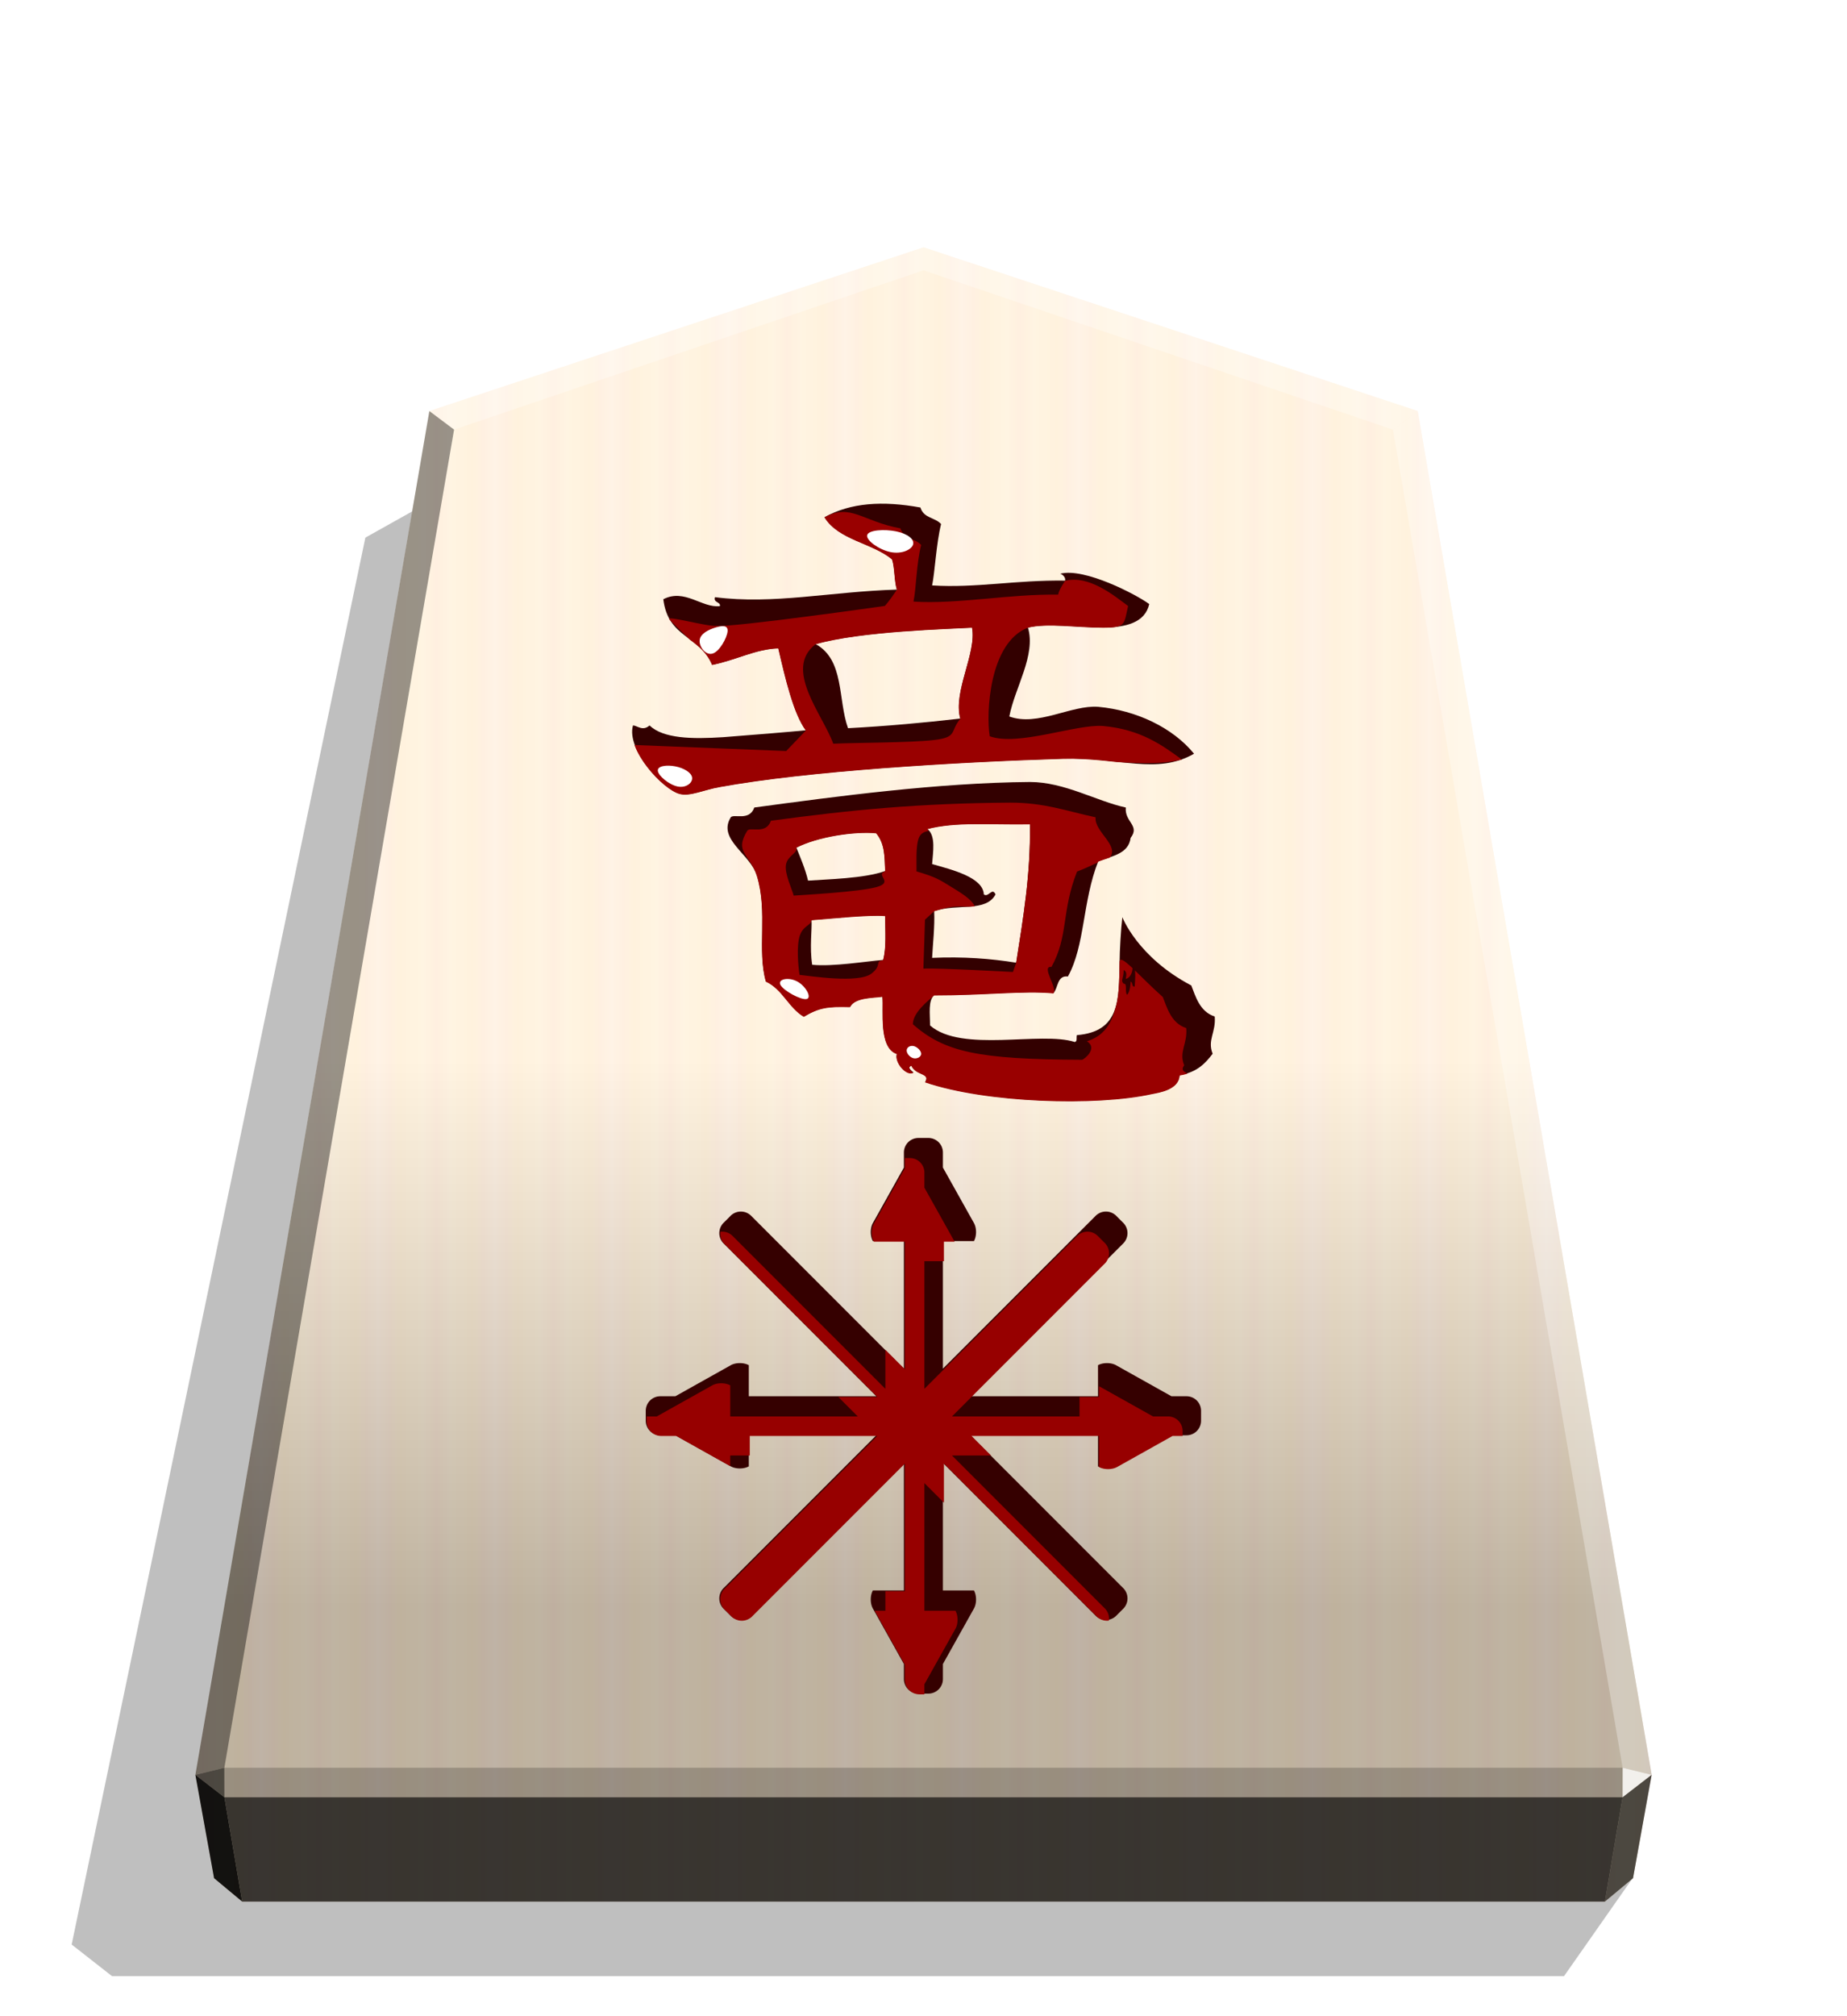 <svg xmlns="http://www.w3.org/2000/svg" width="498.898" height="544.252" viewBox="0 0 1320 1440"><style>.B{color-interpolation-filters:sRGB}</style><defs><filter id="C" x="-.011" y="-.011" width="1.021" height="1.022" class="B"><feGaussianBlur stdDeviation="2.441"/></filter><filter id="E" x="-.05" y="-.047" width="1.099" height="1.093" class="B"><feGaussianBlur stdDeviation="7.145"/></filter><filter id="G" x="-.027" y="-.027" width="1.054" height="1.054" class="B"><feGaussianBlur stdDeviation="3.099"/></filter><filter id="H" x="-.327" y="-.379" width="1.655" height="1.759" class="B"><feGaussianBlur stdDeviation="1.414"/></filter><filter id="I" x="-.103" y="-.211" width="1.205" height="1.422" class="B"><feGaussianBlur stdDeviation="1.414"/></filter><filter id="J" x="-.169" y="-.171" width="1.339" height="1.343" class="B"><feGaussianBlur stdDeviation="1.414"/></filter><filter id="K" x="-.138" y="-.224" width="1.276" height="1.449" class="B"><feGaussianBlur stdDeviation="1.414"/></filter><filter id="L" x="-.165" y="-.236" width="1.33" height="1.471" class="B"><feGaussianBlur stdDeviation="1.414"/></filter><linearGradient id="A" x1="228.547" y1="660.587" x2="270.281" y2="660.587" spreadMethod="reflect" gradientUnits="userSpaceOnUse"><stop offset="0" stop-color="#ffead5"/><stop offset=".232" stop-color="#fff0d8"/><stop offset=".616" stop-color="#ffeed2"/><stop offset=".808" stop-color="#ffebd7"/><stop offset="1" stop-color="#ffefdd"/></linearGradient><linearGradient id="B" x1="660.031" y1="176.668" x2="660.029" y2="1147.598" gradientUnits="userSpaceOnUse"><stop offset=".599" stop-color="#fff"/><stop offset="1"/></linearGradient><clipPath id="D"><path d="M-306.313 516.17c-13.376-16.397-36.245-27.184-59.977-29.341-16.828-1.294-37.971 12.513-55.662 6.041 3.452-18.123 16.828-38.403 11.65-55.662 12.082-3.02 31.067 0 47.032 0 14.239 0 26.321-3.02 28.91-14.671-8.198-6.041-40.56-22.869-55.662-18.986 0 0 3.452 1.294 3.02 4.315-31.067-.432-55.662 4.746-83.277 3.02 1.726-8.198 2.589-26.321 5.609-38.403-3.883-4.315-10.787-3.452-12.945-10.356-23.732-4.315-43.58-3.02-59.977 6.041 8.63 14.239 29.773 15.965 42.286 26.321 1.726 5.178 1.294 13.376 3.02 18.986-41.854 1.294-77.237 9.493-113.913 4.746-1.294 3.452 3.883 3.02 3.02 5.609-11.219 1.294-22.006-11.219-35.382-4.315 3.02 24.595 22.869 22.437 30.636 40.992 15.102-3.02 27.184-9.924 41.423-10.356 4.315 18.554 9.493 40.992 17.26 51.347-8.63.863-34.519 3.02-51.779 4.315-19.849 1.294-37.54.863-46.169-7.335-4.315 3.883-7.767 0-10.356 0-4.315 15.102 18.986 40.129 29.341 42.717 6.472 1.726 15.102-2.589 25.026-4.315 54.368-9.924 145.412-15.534 214.882-17.691 35.382-.863 58.683 10.356 81.983-3.02zm12.945 164.397c-9.493-3.02-12.082-12.945-14.671-19.417-33.656-17.691-43.149-42.717-43.149-42.717-.863 6.904-1.726 21.574-1.726 28.047-.432 23.3.432 43.58-26.752 45.738-.432 1.726.432 3.883-1.294 4.315-21.143-6.904-70.764 6.904-90.613-10.356 0-7.335-1.294-15.534 2.589-18.986 32.362 0 55.662-3.02 74.648-1.294 3.02-3.02 2.157-11.219 9.061-10.356 10.787-19.417 9.061-47.032 18.986-72.059 9.061-3.452 18.986-4.746 20.28-14.671 6.041-7.767-3.883-9.924-3.02-18.986-18.123-3.883-38.403-15.965-59.977-15.965-57.388.432-121.68 9.061-172.596 15.965-3.02 8.63-12.513 3.883-14.671 6.041-8.63 13.808 12.082 22.869 16.397 36.677 6.904 22.437 0 46.601 5.609 66.018 10.356 4.746 14.239 16.397 23.732 22.006 9.493-5.609 14.671-6.472 28.91-6.041 3.02-6.041 14.239-5.609 20.28-6.472.863 8.63-2.589 31.93 9.061 35.814-1.726 5.178 6.041 14.239 10.356 11.65 0 0-4.746-3.02-1.294-4.315 3.02 6.472 12.082 4.315 8.63 10.356 37.971 12.945 107.009 15.102 141.96 7.335 4.315-.863 16.828-2.589 17.26-11.65 11.219-1.726 16.397-7.767 20.711-13.376-3.452-8.63 2.157-13.376 1.294-23.3zm-151.884-243.36c3.02 15.965-12.082 40.129-7.335 56.957-22.437 2.589-46.169 4.746-70.333 6.041-6.472-18.123-2.157-42.717-20.28-52.642 28.478-8.198 83.709-9.493 97.948-10.356zm101.832 224.375c-2.157.431-.863-2.589-2.589-3.02 0 0 0 6.041-2.157 8.198-1.726-1.726.432-7.335-2.157-6.904-2.157-2.157 0-3.02 0-8.63 2.157 1.294 1.726 3.02 1.294 5.609 2.157-.431 4.315-3.02 4.315-7.767 2.589.431 1.294 10.356 1.294 12.513zm-65.586-101.4c.432 31.93-4.315 59.114-8.63 86.729-15.965-2.589-33.225-3.883-52.642-3.02.432-8.63 1.726-19.417 1.294-29.341 15.102-4.746 32.362.863 38.403-10.356-2.157-4.746-4.315 2.157-7.335 0-.432-10.787-20.28-15.534-32.362-18.986.432-6.904 2.589-17.691-3.02-22.006 17.691-4.746 39.697-2.589 64.292-3.02zm-90.613 29.341c-12.945 4.746-36.677 5.178-48.327 6.041-1.726-7.335-4.746-14.239-7.335-20.711 13.376-6.904 36.677-10.356 50.053-9.061 5.609 6.904 5.178 14.671 5.609 23.732zm0 28.047c0 9.493.863 19.849-1.294 27.615-10.787.863-31.499 4.315-44.443 3.02-1.726-11.219 0-22.006-.432-28.047 12.082-.863 35.382-3.452 46.169-2.589z" stroke-width="21.409"/></clipPath><clipPath id="F"><path d="M1799.135 1043.254a7.223 7.223 0 0 0-7.24 7.237v7.446l-15.399 27.512c-1.385 2.475-1.385 6.457 0 8.932h15.399v63.253l-75.759-75.759a7.222 7.222 0 0 0-10.237 0l-3.45 3.45a7.222 7.222 0 0 0 0 10.237l75.759 75.759h-63.252v-15.399c-2.475-1.385-6.457-1.385-8.932 0l-27.515 15.399h-7.442a7.22 7.22 0 0 0-7.237 7.237v4.879c0 4.01 3.227 7.24 7.237 7.24h7.449l27.508 15.395c2.475 1.385 6.457 1.385 8.932 0v-15.395h63.252l-75.759 75.759a7.222 7.222 0 0 0 0 10.237l3.45 3.45a7.222 7.222 0 0 0 10.237 0l75.759-75.759v63.249h-15.399c-1.385 2.475-1.385 6.461 0 8.935l15.399 27.512v7.442c0 4.01 3.23 7.24 7.24 7.24h4.876c4.01 0 7.24-3.23 7.24-7.24v-7.442l15.399-27.512c1.385-2.475 1.385-6.461 0-8.935h-15.399v-63.249l75.759 75.759a7.222 7.222 0 0 0 10.237 0l3.45-3.45a7.222 7.222 0 0 0 0-10.237l-75.759-75.759h63.249v15.395c2.475 1.385 6.461 1.385 8.935 0l27.508-15.395h7.449c4.01 0 7.237-3.23 7.237-7.24v-4.88a7.22 7.22 0 0 0-7.237-7.237h-7.442l-27.515-15.399c-2.475-1.385-6.461-1.385-8.935 0v15.399h-63.249l75.759-75.759a7.222 7.222 0 0 0 0-10.237l-3.45-3.45a7.222 7.222 0 0 0-10.237 0l-75.759 75.759v-63.253h15.399c1.385-2.475 1.385-6.457 0-8.932l-15.399-27.512v-7.446c0-4.01-3.23-7.237-7.24-7.237zm2.435 137.74h.01z" stroke-width="10.708"/></clipPath></defs><path  d="m-2758.546 269.702 24.453 34.897h517.576l14.375-11.25-104.69-501.167-31.462-17.601z" transform="matrix(-2.005 0 0 2.005 -4364.078 800.65)" opacity=".5" filter="url(#C)"/><path d="M660.043 176.666 306.898 293.594l-167.217 974.019 13.3 73.818 20.099 16.718h973.903l20.099-16.718 13.324-73.818-167.217-974.019z" fill="url(#A)"/><path d="M660.031 176.668 306.887 293.595l-167.217 974.02 13.312 73.816 20.099 16.719h973.903l20.099-16.719 13.312-73.816-167.217-974.019z" opacity=".25" fill="url(#B)" style="mix-blend-mode:overlay"/><path d="m1159.664 1262.571-.043 21.064 20.75-16.013-20.707-5.052z" opacity=".8" fill="#fff"/><path d="m1180.371 1267.622-20.75 16.013-12.637 74.514 20.099-16.718 13.288-73.808z" opacity=".6"/><g fill="#fff"><path d="m306.85 293.586 17.664 13.248L660 193.058v-16.402zM1013.15 293.586l-17.664 13.248L660 193.058v-16.402z" opacity=".3"/><path d="m1013.15 293.586-17.664 13.248 164.177 955.737 20.707 5.052z" opacity=".3"/></g><path d="m306.85 293.586 17.664 13.248-164.177 955.737-20.707 5.052z" opacity=".4"/><path d="m139.629 1267.622 20.75 16.013 12.702 74.514-20.099-16.718-13.353-73.808z" opacity=".9"/><path d="m160.337 1262.571.043 21.064-20.75-16.013 20.707-5.052z" opacity=".6"/><path d="M160.337 1262.571h999.327l-.043 21.064H160.379l-.043-21.064z" opacity=".2"/><path d="m1159.621 1283.635-12.637 74.514H173.081l-12.702-74.514h999.241z" opacity=".7"/><path d="M656.419 812.739a10.404 10.404 0 0 0-10.43 10.425v10.726l-22.183 39.633c-1.995 3.565-1.995 9.302 0 12.867h22.183v91.122L536.85 868.374a10.405 10.405 0 0 0-14.747 0l-4.971 4.971a10.405 10.405 0 0 0 0 14.747L626.271 997.23H535.15v-22.183c-3.565-1.995-9.302-1.995-12.867 0l-39.638 22.183h-10.721a10.4 10.4 0 0 0-10.425 10.425v7.029c0 5.777 4.648 10.43 10.425 10.43h10.731l39.629 22.178c3.565 1.995 9.302 1.995 12.867 0v-22.178h91.121l-109.138 109.138a10.405 10.405 0 0 0 0 14.747l4.971 4.971a10.405 10.405 0 0 0 14.747 0l109.138-109.138v91.117h-22.183c-1.995 3.565-1.995 9.307 0 12.872l22.183 39.633v10.721a10.41 10.41 0 0 0 10.43 10.43h7.025a10.41 10.41 0 0 0 10.43-10.43v-10.721l22.183-39.633c1.995-3.565 1.995-9.307 0-12.872h-22.183v-91.117l109.138 109.138a10.405 10.405 0 0 0 14.747 0l4.971-4.971a10.405 10.405 0 0 0 0-14.747l-109.138-109.138h91.117v22.178c3.565 1.995 9.307 1.995 12.872 0l39.629-22.178h10.731a10.404 10.404 0 0 0 10.425-10.43v-7.03a10.4 10.4 0 0 0-10.425-10.425h-10.721l-39.638-22.183c-3.565-1.995-9.307-1.995-12.872 0v22.183h-91.117L802.73 888.091a10.405 10.405 0 0 0 0-14.747l-4.971-4.971a10.405 10.405 0 0 0-14.747 0L673.874 977.512V886.39h22.183c1.995-3.565 1.995-9.302 0-12.867l-22.183-39.633v-10.726a10.404 10.404 0 0 0-10.43-10.425zm3.508 198.429h.014z" fill="#350000"/><path d="M1789.454 1052.929a7.223 7.223 0 0 0-7.24 7.237v7.446l-15.399 27.512c-1.385 2.475-1.385 6.457 0 8.932h15.399v63.253l-75.759-75.759a7.222 7.222 0 0 0-10.237 0l-3.45 3.45a7.222 7.222 0 0 0 0 10.237l75.759 75.759h-63.252v-15.399c-2.475-1.385-6.457-1.385-8.932 0l-27.515 15.399h-7.442a7.22 7.22 0 0 0-7.237 7.237v4.879c0 4.01 3.227 7.24 7.237 7.24h7.449l27.508 15.395c2.475 1.385 6.457 1.385 8.932 0v-15.395h63.252l-75.759 75.759a7.222 7.222 0 0 0 0 10.237l3.45 3.45a7.222 7.222 0 0 0 10.237 0l75.759-75.759v63.249h-15.399c-1.385 2.475-1.385 6.461 0 8.935l15.399 27.512v7.442c0 4.01 3.23 7.24 7.24 7.24h4.876c4.01 0 7.24-3.23 7.24-7.24v-7.442l15.399-27.512c1.385-2.475 1.385-6.461 0-8.935h-15.399v-63.249l75.759 75.759a7.222 7.222 0 0 0 10.237 0l3.45-3.45a7.222 7.222 0 0 0 0-10.237l-75.759-75.759h63.249v15.395c2.475 1.385 6.461 1.385 8.935 0l27.508-15.395h7.449c4.01 0 7.237-3.23 7.237-7.24v-4.88a7.22 7.22 0 0 0-7.237-7.237h-7.442l-27.515-15.399c-2.475-1.385-6.461-1.385-8.935 0v15.399h-63.249l75.759-75.759a7.222 7.222 0 0 0 0-10.237l-3.45-3.45a7.222 7.222 0 0 0-10.237 0l-75.759 75.759v-63.253h15.399c1.385-2.475 1.385-6.457 0-8.932l-15.399-27.512v-7.446c0-4.01-3.23-7.237-7.24-7.237zm2.435 137.74h.01z" clip-path="url(#F)" transform="translate(-1935.415 -690.172) scale(1.441)" fill="#970000" filter="url(#G)"/><path d="M853.347 538.323c-15.27-18.719-41.378-31.034-68.471-33.497-19.211-1.478-43.349 14.285-63.545 6.896 3.941-20.689 19.211-43.841 13.3-63.545 13.793-3.448 35.467 0 53.693 0 16.256 0 30.048-3.448 33.004-16.748-9.359-6.896-46.304-26.108-63.545-21.674 0 0 3.941 1.478 3.448 4.926-35.467-.493-63.545 5.419-95.071 3.448 1.97-9.359 2.956-30.048 6.404-43.841-4.433-4.926-12.315-3.941-14.778-11.822-27.093-4.926-49.752-3.448-68.471 6.896 9.852 16.256 33.989 18.226 48.275 30.048 1.97 5.911 1.478 15.271 3.448 21.674-47.782 1.478-88.175 10.837-130.046 5.419-1.478 3.941 4.433 3.448 3.448 6.404-12.808 1.478-25.122-12.808-40.393-4.926 3.448 28.078 26.108 25.615 34.974 46.797 17.241-3.448 31.034-11.33 47.289-11.822 4.926 21.182 10.837 46.797 19.704 58.619-9.852.985-39.408 3.448-59.112 4.926-22.659 1.478-42.856.985-52.708-8.374-4.926 4.433-8.867 0-11.822 0-4.926 17.241 21.674 45.812 33.497 48.767 7.389 1.97 17.241-2.956 28.571-4.926 62.067-11.33 166.005-17.733 245.313-20.196 40.393-.985 66.993 11.822 93.593-3.448zm14.778 187.68c-10.837-3.448-13.793-14.778-16.748-22.167-38.423-20.196-49.26-48.767-49.26-48.767-.985 7.882-1.97 24.63-1.97 32.019-.493 26.6.493 49.752-30.541 52.215-.493 1.97.493 4.433-1.478 4.926-24.137-7.882-80.786 7.882-103.445-11.822 0-8.374-1.478-17.734 2.956-21.674 36.945 0 63.545-3.448 85.219-1.478 3.448-3.448 2.463-12.808 10.345-11.822 12.315-22.167 10.345-53.693 21.674-82.264 10.345-3.941 21.674-5.419 23.152-16.748 6.896-8.867-4.433-11.33-3.448-21.674-20.689-4.433-43.841-18.226-68.471-18.226-65.515.493-138.912 10.345-197.039 18.226-3.448 9.852-14.285 4.433-16.748 6.896-9.852 15.763 13.793 26.108 18.719 41.871 7.882 25.615 0 53.2 6.404 75.367 11.822 5.419 16.256 18.719 27.093 25.122 10.837-6.404 16.748-7.389 33.004-6.896 3.448-6.896 16.256-6.404 23.152-7.389.985 9.852-2.956 36.452 10.345 40.886-1.97 5.911 6.896 16.256 11.822 13.3 0 0-5.419-3.448-1.478-4.926 3.448 7.389 13.793 4.926 9.852 11.822 43.349 14.778 122.164 17.241 162.064 8.374 4.926-.985 19.211-2.956 19.704-13.3 12.808-1.97 18.719-8.867 23.645-15.271-3.941-9.852 2.463-15.271 1.478-26.6zM694.731 448.177c3.448 18.226-13.793 45.812-8.374 65.023-25.615 2.956-52.708 5.419-80.293 6.896-7.389-20.689-2.463-48.767-23.152-60.097 32.511-9.359 95.564-10.837 111.82-11.822zm41.378 140.39c.493 36.452-4.926 67.486-9.852 99.012-18.226-2.956-37.93-4.433-60.097-3.448.493-9.852 1.97-22.167 1.478-33.497 17.241-5.419 36.945.985 43.841-11.822-2.463-5.419-4.926 2.463-8.374 0-.493-12.315-23.152-17.734-36.945-21.674.493-7.882 2.956-20.196-3.448-25.122 20.196-5.419 45.319-2.956 73.397-3.448zm-103.445 33.497c-14.778 5.419-41.871 5.911-55.171 6.896-1.97-8.374-5.419-16.256-8.374-23.645 15.271-7.882 41.871-11.822 57.141-10.345 6.404 7.882 5.911 16.748 6.404 27.093zm0 32.019c0 10.837.985 22.659-1.478 31.526-12.315.985-35.96 4.926-50.737 3.448-1.97-12.808 0-25.122-.493-32.019 13.793-.985 40.393-3.941 52.708-2.956z" fill="#300"/><path d="M-313.845 519.678c-12.149-8.84-25.663-18.869-49.394-21.027-16.828-1.294-53.225 12.895-70.916 6.422-2.368-14.393-.333-58.614 23.854-67.866 12.082-3.02 31.067 0 47.032 0 14.239 0 13.108-1.942 15.697-13.592-8.198-6.041-24.326-19.633-39.428-15.749 0 0-3.883 5.609-4.315 8.629-31.067-.432-62.943 6.095-90.558 4.369 1.726-8.198 1.78-23.355 4.8-35.436-3.883-4.315-10.787-3.452-12.945-10.356-23.732-4.315-31.176-15.964-47.573-6.903 8.63 14.239 29.773 15.965 42.286 26.321 1.726 5.178 1.294 13.376 3.02 18.986-4.703 7.128-7.515 10.085-7.515 10.085s-94.593 13.475-105.285 12.474c-5.609.647-32.379-6.921-29.534-3.984 10.772 11.12 19.73 18.326 26.694 28.458 15.102-3.02 27.184-9.924 41.423-10.356 4.315 18.554 9.493 40.991 17.26 51.347l-12.274 12.809-94.95-3.755c-.405 7.417 17.905 28.054 28.261 30.643 6.472 1.726 15.102-2.589 25.026-4.315 54.368-9.924 145.412-15.534 214.882-17.691 51.379 3.523 61.175 3.327 74.451.487zm2.679 167.901c-9.493-3.02-12.082-12.945-14.671-19.417-15.771-14.04-27.077-28.154-27.077-21.682-.432 23.3-1.666 43.58-20.46 49.361 7.005 4.205-1.285 11.129-3.011 11.561-65.571-.23-86.019-4.918-105.867-22.178 0-7.335 9.384-14.58 13.267-18.032 32.362 0 55.662-3.02 74.648-1.294 3.02-3.02-8.09-17.421-1.186-16.558 10.787-19.417 6.095-34.628 16.019-59.654 9.061-3.452 13.213-6.202 20.534-8.731 6.041-7.767-9.8-16.133-8.937-25.194-18.123-3.883-31.931-9.182-53.505-9.182-57.388.432-98.759 4.436-149.675 11.34-3.02 8.63-12.513 3.883-14.671 6.041-8.63 13.808 1.565 14.779 5.88 28.587 6.904 22.437 0 46.601 5.609 66.018 10.356 4.746 14.239 16.397 23.732 22.006 9.493-5.609 14.671-6.472 28.91-6.041 3.02-6.041 14.239-5.609 20.28-6.472.863 8.63-2.589 31.93 9.061 35.814-1.726 5.178 6.041 14.239 10.356 11.65 0 0-4.746-3.02-1.294-4.315 3.02 6.472 12.082 4.315 8.63 10.356 37.971 12.945 107.009 15.102 141.96 7.335 4.315-.863 16.828-2.589 17.26-11.65 11.219-1.726-1.401-.756 2.914-6.365-3.452-8.63 2.157-13.376 1.294-23.3zm-134.087-250.371c3.02 15.965-12.082 40.129-7.335 56.957-6.642 7.968-1.405 11.538-16.595 13.278s-50.808 1.649-62.89 2.297c-6.472-18.123-31.348-46.586-11.127-62.176 28.478-8.198 83.709-9.493 97.948-10.356zm36.245 122.975c.432 31.93-4.315 59.114-8.63 86.729l-1.983 5.585s-46.346-2.554-56.055-2.123c.216-4.315.999-30.584.999-30.584l5.691-5.241c15.102-4.746 14.662-2.262 25.5-3.063-2.157-4.746-9.382-8.874-14.835-12.25-6.726-4.164-9.602-6.19-21.684-9.642.216-3.452-.71-16.026 1.613-21.222s7.896-3.012 5.091-5.17c17.691-4.746 39.697-2.589 64.292-3.02zm-90.613 29.341c-6.472 2.373 5.864 6.769-5.368 9.87s-46.032 4.908-51.857 5.339c-.863-3.668-5.757-13.564-4.827-19.308s7.685-7.335 6.391-10.571c13.376-6.904 36.677-10.356 50.053-9.061 5.609 6.904 5.178 14.671 5.609 23.732zm0 28.047c0 9.493.863 19.849-1.294 27.615-5.394.431-.35 3.226-7.398 8.421-8.344 6.15-38.391 1.348-44.863.701-.863-5.609-1.959-18.166.157-24.546s7.445-6.582 7.229-9.603c12.082-.863 35.382-3.452 46.169-2.589z" clip-path="url(#D)" transform="translate(1203.135 -50.948) scale(1.142)" fill="#900" filter="url(#E)"/><g fill="#fff"><path d="M484.333 561.74c6.128 1.216 10.719-2.721 10.313-6.312s-5.812-6.839-11.941-8.058-12.982-.405-12.574 3.189 8.075 9.965 14.203 11.181z" filter="url(#K)"/><path d="M509.286 466.787c4.983-1.514 10.136-11.019 10.678-15.676s-3.531-4.465-8.516-2.953-10.881 4.346-11.42 9.004 4.275 11.138 9.258 9.624z" filter="url(#J)"/><path d="M557.77 703.437c-2.203-4.177 5.823-5.795 12.039-2.427s10.62 11.719 6.608 12.528-16.444-5.923-18.647-10.1z" filter="url(#L)"/><path d="M619.743 382.155c1.006-3.696 12.492-4.304 20.699-2.637s13.132 5.608 12.125 9.301-7.945 7.142-16.15 5.477-17.68-8.446-16.674-12.141z" filter="url(#I)"/><path d="M647.965 750.231c.039-2.171 2.454-3.712 5.045-3.099s5.356 3.378 5.315 5.546-2.885 3.74-5.474 3.13-4.925-3.407-4.886-5.577z" filter="url(#H)"/></g></svg>